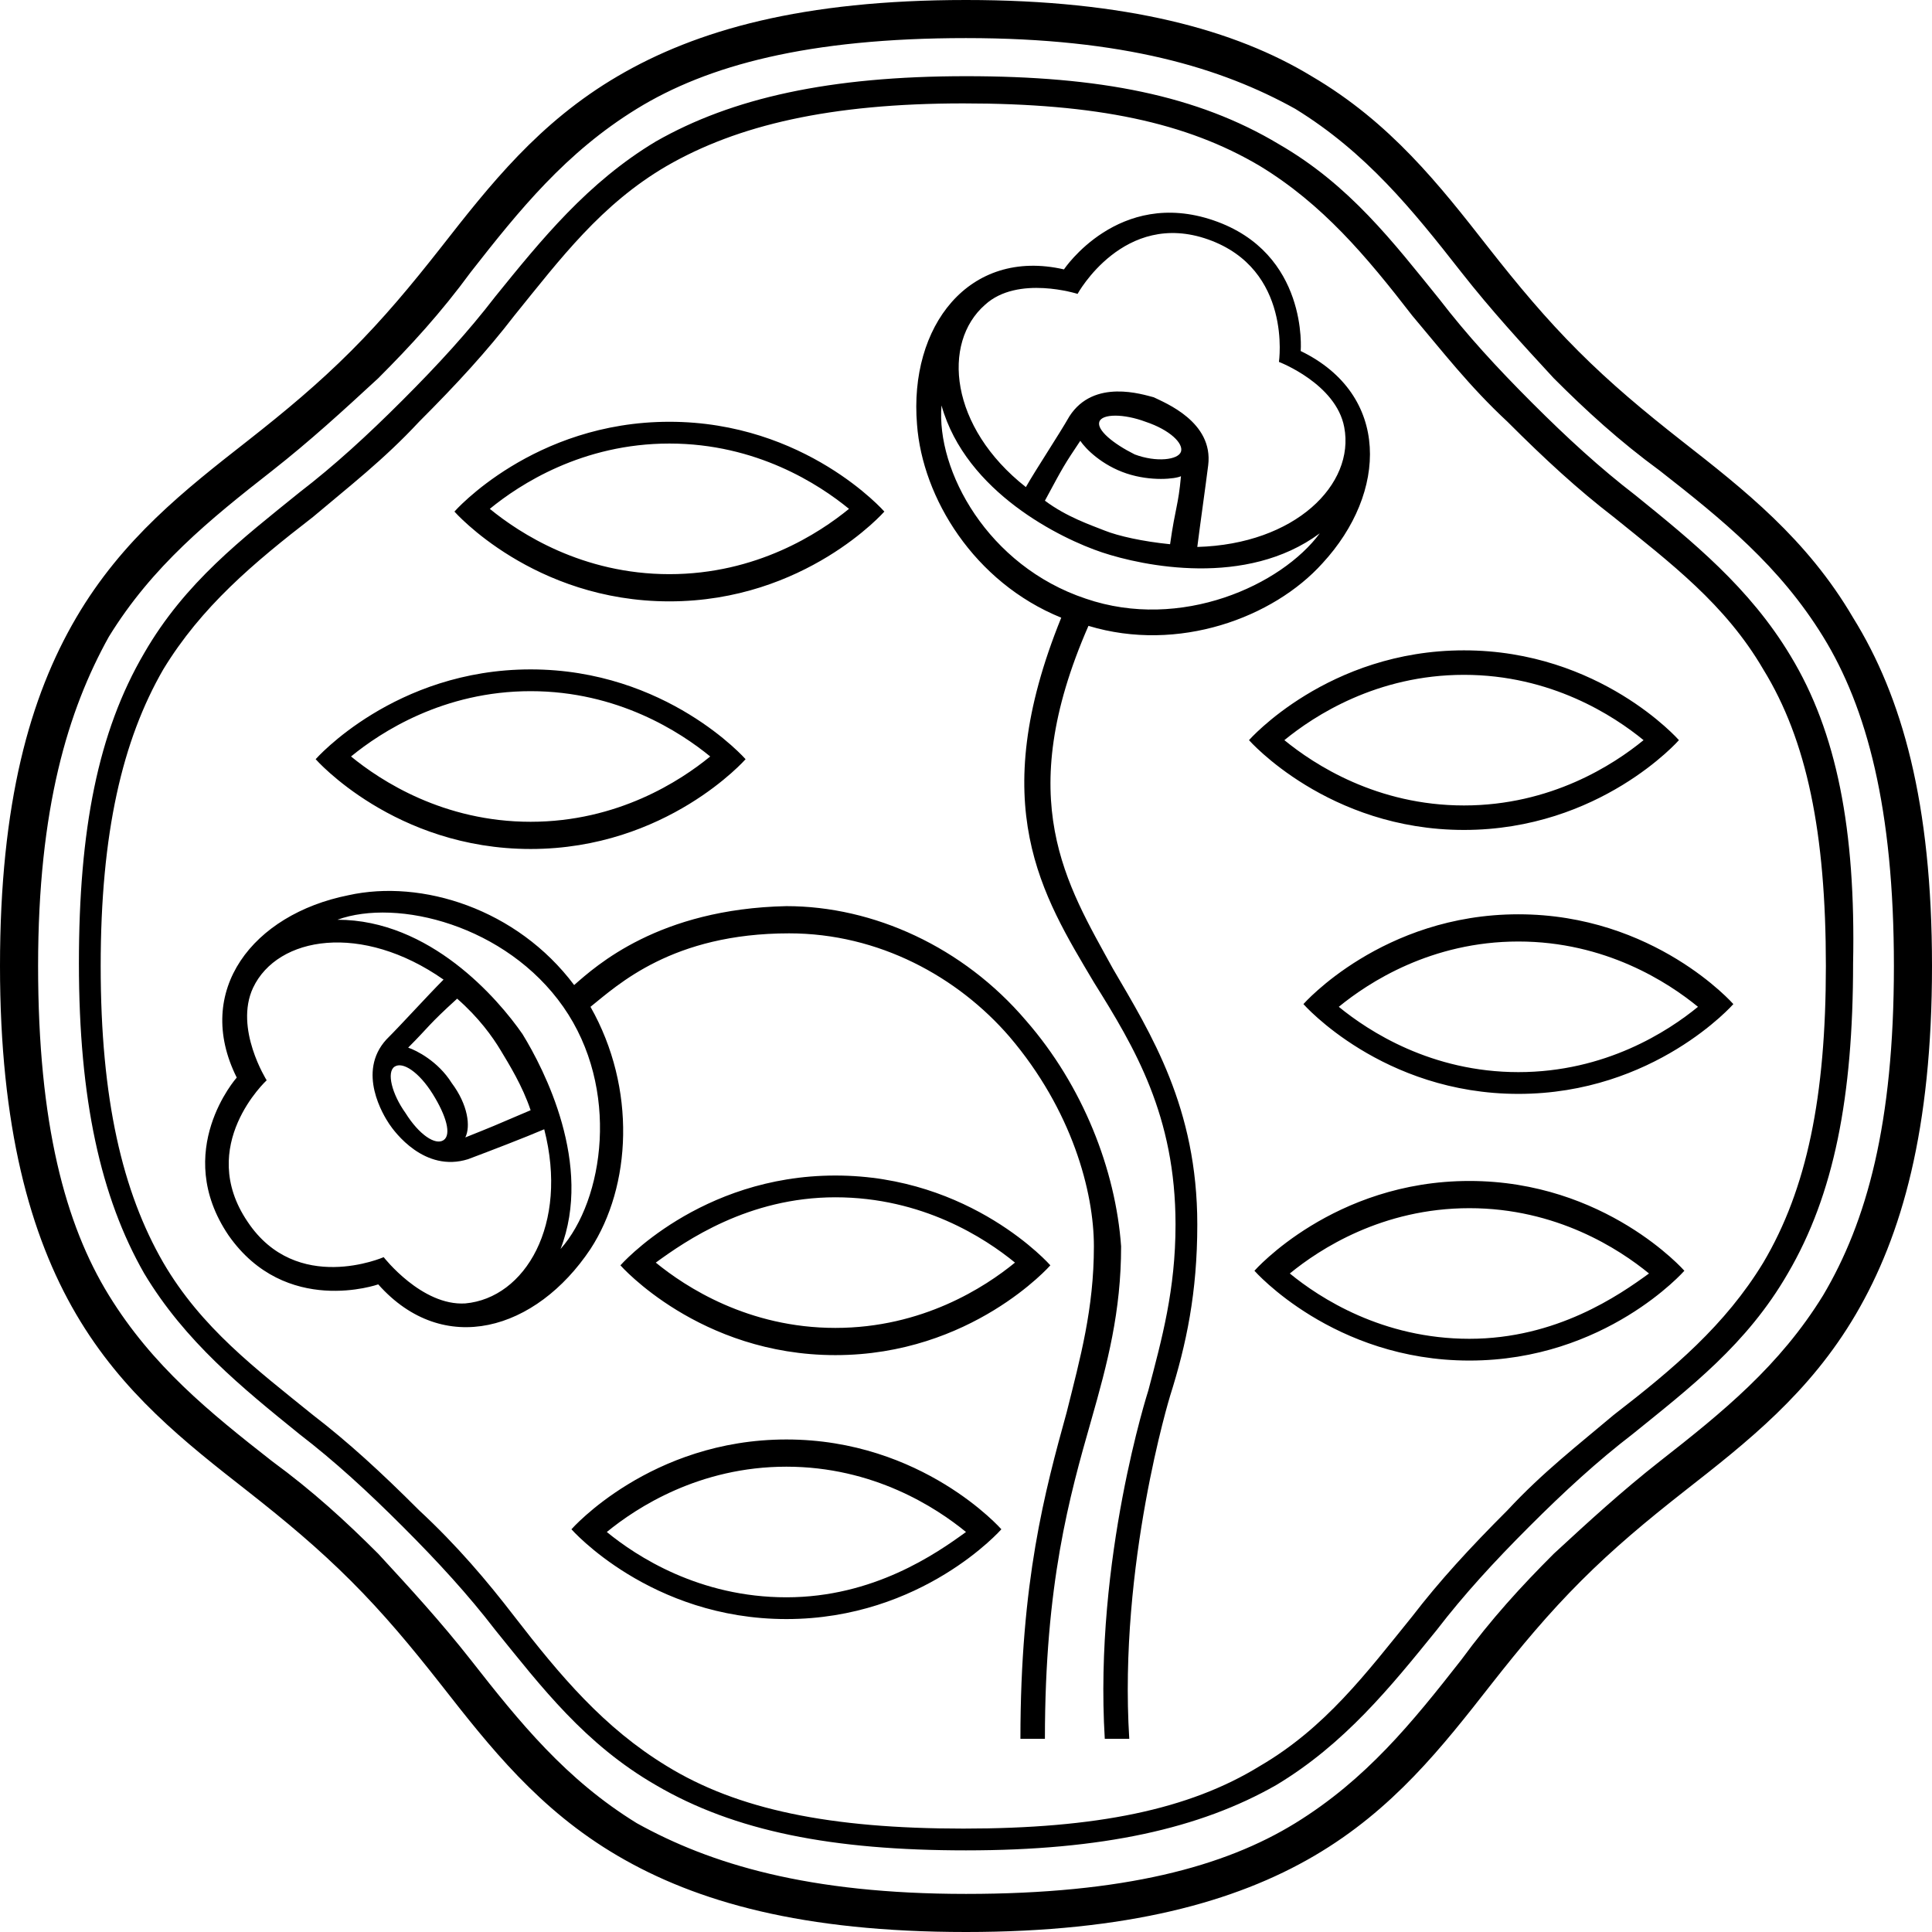 <?xml version="1.0" encoding="utf-8"?>
<!-- Generator: Adobe Illustrator 21.1.0, SVG Export Plug-In . SVG Version: 6.00 Build 0)  -->
<svg version="1.1" id="圖層_1" xmlns="http://www.w3.org/2000/svg" xmlns:xlink="http://www.w3.org/1999/xlink" x="0px" y="0px"
	 viewBox="0 0 71 71" style="enable-background:new 0 0 71 71;" xml:space="preserve">
<style type="text/css">
	.st0{clip-path:url(#SVGID_2_);fill:#000;}
</style>
<g>
	<defs>
		<rect id="SVGID_1_" y="0" width="71" height="71"/>
	</defs>
	<clipPath id="SVGID_2_">
		<use xlink:href="#SVGID_1_"  style="overflow:visible;"/>
	</clipPath>
	<path class="st0" d="M34.6,14.9c0.9,3.2,4.4,4.9,5.9,5.4c1.5,0.5,5.3,1.3,8-0.7c-1.4,1.9-5.1,3.6-8.6,2.4
		C36.3,20.8,34.4,17.3,34.6,14.9 M40.4,15.5c0.1-0.3,0.9-0.3,1.7,0c0.9,0.3,1.4,0.8,1.3,1.1c-0.1,0.3-0.9,0.4-1.7,0.1
		C40.9,16.3,40.3,15.8,40.4,15.5 M41.4,17.4c0.9,0.3,1.8,0.2,2,0.1c-0.1,1.1-0.2,1.1-0.4,2.5c-1-0.1-1.9-0.3-2.4-0.5
		c-0.5-0.2-1.4-0.5-2.2-1.1c0.7-1.3,0.7-1.3,1.3-2.2C39.9,16.5,40.5,17.1,41.4,17.4 M36.2,11.2c1.2-1.1,3.4-0.4,3.4-0.4
		s1.7-3.1,4.8-2c3.1,1.1,2.6,4.5,2.6,4.5s2.1,0.8,2.4,2.4c0.4,2.1-1.8,4.3-5.4,4.4c0.1-0.8,0.3-2.2,0.4-3c0.2-1.6-1.6-2.3-2-2.5
		c-0.4-0.1-2.2-0.7-3.1,0.7c-0.4,0.7-1.2,1.9-1.6,2.6C34.9,15.7,34.6,12.6,36.2,11.2 M40,23c3.3,1,6.8-0.3,8.6-2.3
		c2.4-2.6,2.5-6.2-0.8-7.8c0,0,0.3-3.6-3.2-4.8c-3.5-1.2-5.5,1.8-5.5,1.8c-3.5-0.8-5.7,2.1-5.4,5.7c0.2,2.7,2.1,5.8,5.3,7.1
		c-2.8,6.9-0.7,10.2,1.2,13.4c1.5,2.4,3,4.9,3,8.9c0,2.4-0.5,4.2-1,6.1c0,0-2,6.2-1.6,12.8h0.9c-0.4-6.4,1.5-12.6,1.5-12.6
		c0.6-1.9,1-3.8,1-6.3c0-4.3-1.7-7-3.1-9.4C39.2,32.5,37.2,29.4,40,23 M20.6,45.9c1.2-3.1-0.6-6.6-1.4-7.9c-0.9-1.3-3.4-4.2-6.8-4.2
		c2.2-0.8,6.2,0.2,8.3,3.2C22.8,40,22.2,44.1,20.6,45.9 M16.3,41.9c-0.3,0.2-0.9-0.2-1.4-1c-0.5-0.7-0.7-1.5-0.4-1.7
		c0.3-0.2,0.9,0.2,1.4,1C16.4,41,16.6,41.7,16.3,41.9 M16.6,39.8c-0.5-0.8-1.3-1.2-1.6-1.3c0.8-0.8,0.7-0.8,1.8-1.8
		c0.8,0.7,1.3,1.4,1.6,1.9c0.3,0.5,0.8,1.3,1.1,2.2c-1.4,0.6-1.4,0.6-2.4,1C17.3,41.4,17.2,40.6,16.6,39.8 M17.1,47.9
		c-1.6,0.1-3-1.7-3-1.7s-3.2,1.4-5-1.3c-1.9-2.8,0.7-5.2,0.7-5.2s-1.2-1.9-0.5-3.4c0.9-1.9,4-2.4,7-0.3c-0.6,0.6-1.5,1.6-2.1,2.2
		c-1.1,1.2-0.1,2.8,0.1,3.1c0.2,0.3,1.3,1.8,2.9,1.3c0.8-0.3,2.1-0.8,2.8-1.1C20.9,45,19.3,47.7,17.1,47.9 M37.7,37.5
		c-2.3-2.7-5.6-4.2-8.8-4.2c-4.7,0.1-7,2.2-7.8,2.9c-2.1-2.8-5.6-3.9-8.3-3.3c-3.5,0.7-5.7,3.5-4.1,6.7c0,0-2.4,2.7-0.3,5.8
		c2.1,3,5.5,1.8,5.5,1.8c2.4,2.7,5.8,1.7,7.8-1.3c1.5-2.3,1.7-5.9,0-8.9c1-0.8,3-2.7,7.3-2.7c3.3,0,6.2,1.6,8.1,3.8
		c2.3,2.7,3.1,5.7,3.1,7.7c0,2.3-0.5,4.1-1,6.1c-0.8,2.9-1.7,6.2-1.7,12h0.9c0-5.7,0.9-8.9,1.7-11.7c0.6-2.1,1.1-4,1.1-6.4
		C41,43,39.8,39.9,37.7,37.5 M24.6,16.3c3.2,0,5.5,1.5,6.6,2.4c-1.1,0.9-3.4,2.4-6.6,2.4c-3.2,0-5.5-1.5-6.6-2.4
		C19.1,17.8,21.4,16.3,24.6,16.3 M24.6,22.1c5,0,7.9-3.3,7.9-3.3s-2.9-3.3-7.9-3.3c-5,0-7.9,3.3-7.9,3.3S19.6,22.1,24.6,22.1
		 M28.9,58.7c-3.2,0-5.5-1.5-6.6-2.4c1.1-0.9,3.4-2.4,6.6-2.4c3.2,0,5.5,1.5,6.6,2.4C34.4,57.1,32.1,58.7,28.9,58.7 M28.9,52.9
		c-5,0-7.9,3.3-7.9,3.3s2.9,3.3,7.9,3.3c5,0,7.9-3.3,7.9-3.3S33.9,52.9,28.9,52.9 M53.8,24.8c3.2,0,5.5,1.5,6.6,2.4
		c-1.1,0.9-3.4,2.4-6.6,2.4c-3.2,0-5.5-1.5-6.6-2.4C48.3,26.3,50.6,24.8,53.8,24.8 M61.7,27.2c0,0-2.9-3.3-7.9-3.3
		c-5,0-7.9,3.3-7.9,3.3s2.9,3.3,7.9,3.3C58.8,30.5,61.7,27.2,61.7,27.2 M55.8,39.4c-3.2,0-5.5-1.5-6.6-2.4c1.1-0.9,3.4-2.4,6.6-2.4
		c3.2,0,5.5,1.5,6.6,2.4C61.3,37.9,59,39.4,55.8,39.4 M55.8,33.6c-5,0-7.9,3.3-7.9,3.3s2.9,3.3,7.9,3.3c5,0,7.9-3.3,7.9-3.3
		S60.8,33.6,55.8,33.6 M54,49.2c-3.2,0-5.5-1.5-6.6-2.4c1.1-0.9,3.4-2.4,6.6-2.4c3.2,0,5.5,1.5,6.6,2.4C59.5,47.6,57.2,49.2,54,49.2
		 M54,43.4c-5,0-7.9,3.3-7.9,3.3s2.9,3.3,7.9,3.3c5,0,7.9-3.3,7.9-3.3S59,43.4,54,43.4 M30.7,44c3.2,0,5.5,1.5,6.6,2.4
		c-1.1,0.9-3.4,2.4-6.6,2.4c-3.2,0-5.5-1.5-6.6-2.4C25.2,45.6,27.5,44,30.7,44 M38.6,46.5c0,0-2.9-3.3-7.9-3.3c-5,0-7.9,3.3-7.9,3.3
		s2.9,3.3,7.9,3.3C35.7,49.8,38.6,46.5,38.6,46.5 M19.5,25.4c3.2,0,5.5,1.5,6.6,2.4c-1.1,0.9-3.4,2.4-6.6,2.4
		c-3.2,0-5.5-1.5-6.6-2.4C14,26.9,16.3,25.4,19.5,25.4 M19.5,31.2c5,0,7.9-3.3,7.9-3.3s-2.9-3.3-7.9-3.3c-5,0-7.9,3.3-7.9,3.3
		S14.5,31.2,19.5,31.2 M64.8,46.4c-1.4,2.3-3.3,3.9-5.5,5.6c-1.3,1.1-2.6,2.1-3.9,3.5c-1.4,1.4-2.5,2.6-3.5,3.9
		c-1.7,2.1-3.2,4.1-5.6,5.5c-2.6,1.6-6,2.3-10.9,2.3c-4.9,0-8.3-0.7-10.9-2.3c-2.3-1.4-3.9-3.3-5.6-5.5c-1-1.3-2.1-2.6-3.5-3.9
		c-1.4-1.4-2.6-2.5-3.9-3.5c-2.1-1.7-4.1-3.2-5.5-5.6c-1.5-2.6-2.3-6-2.3-10.9c0-4.9,0.8-8.3,2.3-10.9c1.4-2.3,3.3-3.9,5.5-5.6
		c1.3-1.1,2.6-2.1,3.9-3.5c1.4-1.4,2.5-2.6,3.5-3.9c1.7-2.1,3.2-4.1,5.6-5.5c2.6-1.5,6-2.3,10.9-2.3c4.9,0,8.2,0.7,10.9,2.3
		c2.3,1.4,3.9,3.3,5.6,5.5c1.1,1.3,2.1,2.6,3.5,3.9c1.4,1.4,2.6,2.5,3.9,3.5c2.1,1.7,4.1,3.2,5.5,5.6c1.6,2.6,2.3,6,2.3,10.9
		C67.1,40.3,66.4,43.7,64.8,46.4 M65.8,24.1c-1.5-2.5-3.6-4.2-5.7-5.9c-1.3-1-2.5-2.1-3.8-3.4c-1.3-1.3-2.4-2.5-3.4-3.8
		c-1.7-2.1-3.3-4.2-5.9-5.7C44,3.5,40.4,2.8,35.5,2.8c-5,0-8.6,0.8-11.4,2.4c-2.5,1.5-4.2,3.6-5.9,5.7c-1,1.3-2.1,2.5-3.4,3.8
		c-1.3,1.3-2.5,2.4-3.8,3.4c-2.1,1.7-4.2,3.3-5.7,5.9c-1.7,2.9-2.4,6.5-2.4,11.4c0,5,0.8,8.6,2.4,11.4c1.5,2.5,3.6,4.2,5.7,5.9
		c1.3,1,2.5,2.1,3.8,3.4c1.3,1.3,2.4,2.5,3.4,3.8c1.7,2.1,3.3,4.2,5.9,5.7c2.9,1.7,6.5,2.4,11.4,2.4c5,0,8.6-0.8,11.4-2.4
		c2.5-1.5,4.2-3.6,5.9-5.7c1-1.3,2.1-2.5,3.4-3.8c1.3-1.3,2.5-2.4,3.8-3.4c2.1-1.7,4.2-3.3,5.7-5.9c1.7-2.9,2.4-6.5,2.4-11.4
		C68.2,30.5,67.5,26.9,65.8,24.1 M67,47.6c-1.6,2.6-3.7,4.3-6,6.1c-1.4,1.1-2.6,2.2-3.9,3.4c-1.2,1.2-2.3,2.4-3.4,3.9
		c-1.8,2.3-3.5,4.4-6.1,6c-2.6,1.6-6.3,2.6-12.1,2.6c-5.8,0-9.4-1.1-12.1-2.6c-2.6-1.6-4.3-3.7-6.1-6c-1.1-1.4-2.2-2.6-3.4-3.9
		c-1.2-1.2-2.4-2.3-3.9-3.4c-2.3-1.8-4.4-3.5-6-6.1c-1.6-2.6-2.6-6.3-2.6-12.1c0-5.8,1.1-9.4,2.6-12.1c1.6-2.6,3.7-4.3,6-6.1
		c1.4-1.1,2.6-2.2,3.9-3.4c1.2-1.2,2.3-2.4,3.4-3.9c1.8-2.3,3.5-4.4,6.1-6c2.6-1.6,6.3-2.6,12.1-2.6c5.8,0,9.4,1.1,12.1,2.6
		c2.6,1.6,4.3,3.7,6.1,6c1.1,1.4,2.2,2.6,3.4,3.9c1.2,1.2,2.4,2.3,3.9,3.4c2.3,1.8,4.4,3.5,6,6.1c1.6,2.6,2.6,6.3,2.6,12.1
		C69.6,41.3,68.6,44.9,67,47.6 M68.1,22.7c-1.7-2.9-4-4.7-6.3-6.5c-1.4-1.1-2.6-2.1-3.8-3.3c-1.2-1.2-2.2-2.4-3.3-3.8
		c-1.8-2.3-3.6-4.6-6.5-6.3C45.4,1.1,41.4,0,35.5,0c-6,0-9.9,1.1-12.8,2.8c-2.9,1.7-4.7,4-6.5,6.3c-1.1,1.4-2.1,2.6-3.3,3.8
		c-1.2,1.2-2.4,2.2-3.8,3.3c-2.3,1.8-4.6,3.6-6.3,6.5C1.1,25.6,0,29.5,0,35.5c0,5.9,1.1,9.9,2.8,12.8c1.7,2.9,4,4.7,6.3,6.5
		c1.4,1.1,2.6,2.1,3.8,3.3c1.2,1.2,2.2,2.4,3.3,3.8c1.8,2.3,3.6,4.6,6.5,6.3c2.9,1.7,6.8,2.8,12.8,2.8c5.9,0,9.9-1.1,12.8-2.8
		c2.9-1.7,4.7-4,6.5-6.3c1.1-1.4,2.1-2.6,3.3-3.8c1.2-1.2,2.4-2.2,3.8-3.3c2.3-1.8,4.6-3.6,6.3-6.5c1.7-2.9,2.8-6.8,2.8-12.8
		C71,29.5,69.9,25.6,68.1,22.7"/>
</g>
</svg>
